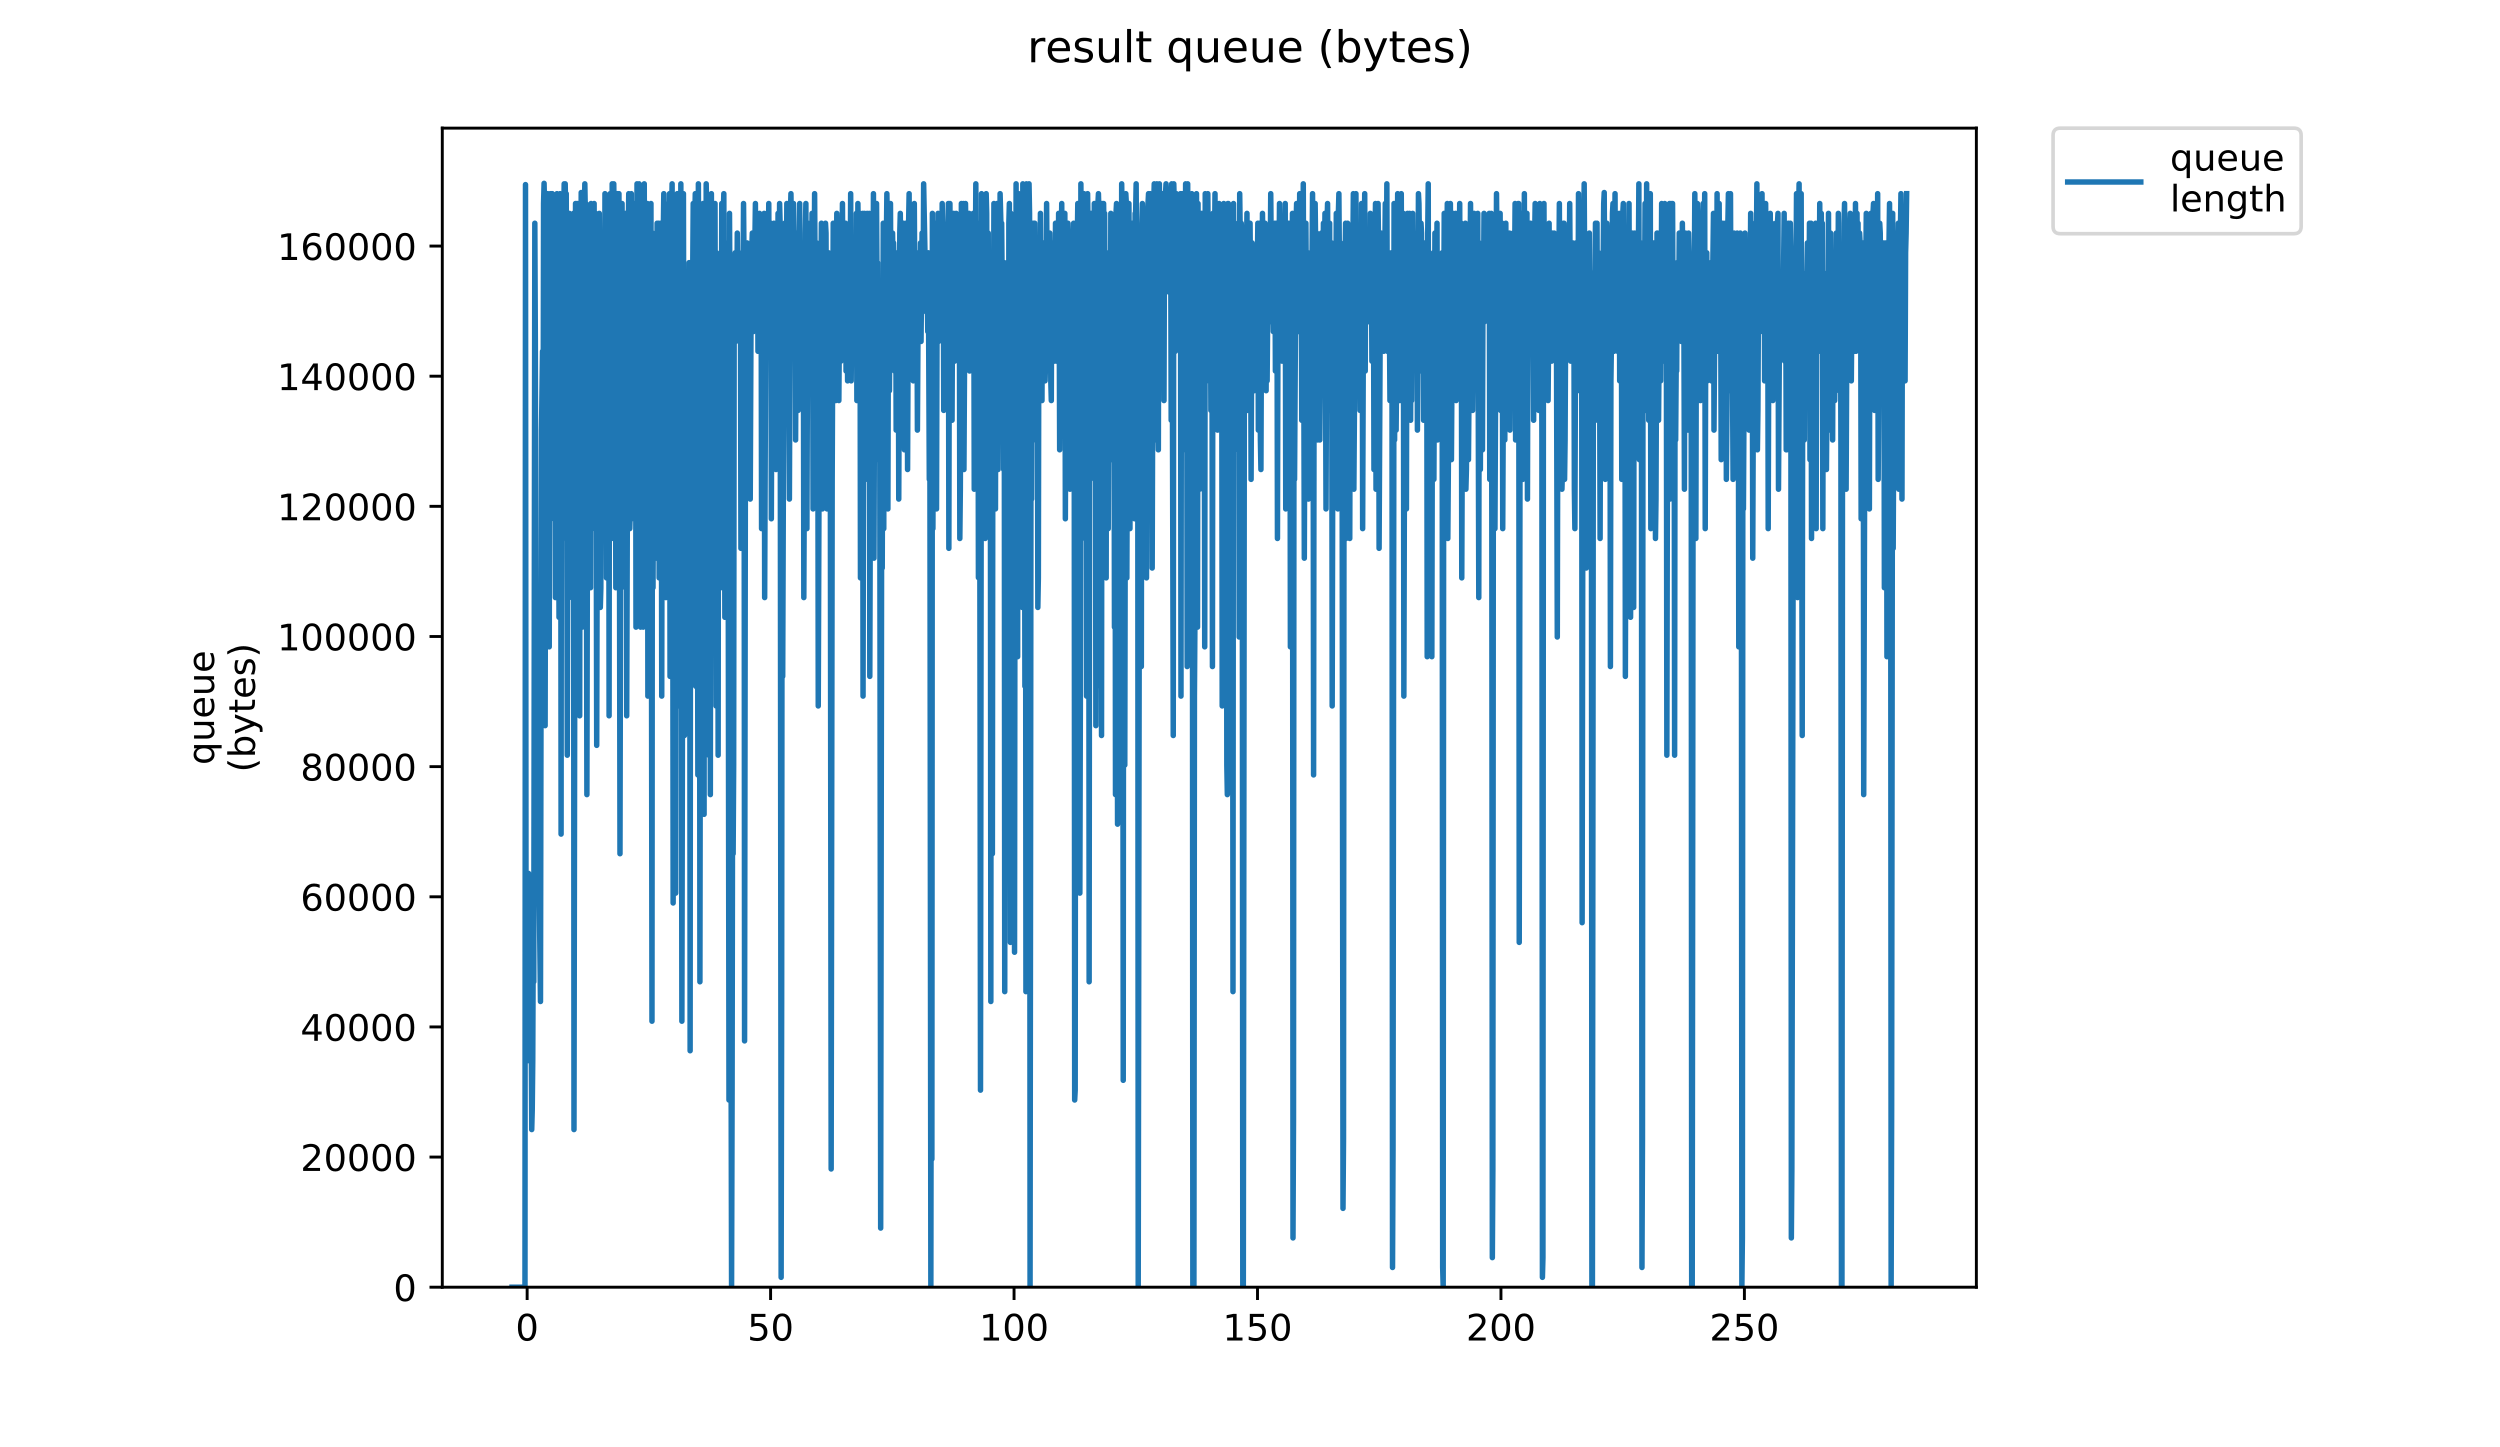 <?xml version="1.0" encoding="utf-8" standalone="no"?>
<!DOCTYPE svg PUBLIC "-//W3C//DTD SVG 1.1//EN"
  "http://www.w3.org/Graphics/SVG/1.1/DTD/svg11.dtd">
<!-- Created with matplotlib (https://matplotlib.org/) -->
<svg height="396pt" version="1.1" viewBox="0 0 684 396" width="684pt" xmlns="http://www.w3.org/2000/svg" xmlns:xlink="http://www.w3.org/1999/xlink">
 <defs>
  <style type="text/css">
*{stroke-linecap:butt;stroke-linejoin:round;}
  </style>
 </defs>
 <g id="figure_1">
  <g id="patch_1">
   <path d="M 0 396 
L 684 396 
L 684 0 
L 0 0 
z
" style="fill:#ffffff;"/>
  </g>
  <g id="axes_1">
   <g id="patch_2">
    <path d="M 121.012 352.174 
L 540.734 352.174 
L 540.734 35.062 
L 121.012 35.062 
z
" style="fill:#ffffff;"/>
   </g>
   <g id="matplotlib.axis_1">
    <g id="xtick_1">
     <g id="line2d_1">
      <defs>
       <path d="M 0 0 
L 0 3.5 
" id="ma10205927e" style="stroke:#000000;stroke-width:0.8;"/>
      </defs>
      <g>
       <use style="stroke:#000000;stroke-width:0.8;" x="144.227" xlink:href="#ma10205927e" y="352.174"/>
      </g>
     </g>
     <g id="text_1">
      <!-- 0 -->
      <defs>
       <path d="M 31.781 66.406 
Q 24.172 66.406 20.328 58.906 
Q 16.5 51.422 16.5 36.375 
Q 16.5 21.391 20.328 13.891 
Q 24.172 6.391 31.781 6.391 
Q 39.453 6.391 43.281 13.891 
Q 47.125 21.391 47.125 36.375 
Q 47.125 51.422 43.281 58.906 
Q 39.453 66.406 31.781 66.406 
z
M 31.781 74.219 
Q 44.047 74.219 50.516 64.516 
Q 56.984 54.828 56.984 36.375 
Q 56.984 17.969 50.516 8.266 
Q 44.047 -1.422 31.781 -1.422 
Q 19.531 -1.422 13.062 8.266 
Q 6.594 17.969 6.594 36.375 
Q 6.594 54.828 13.062 64.516 
Q 19.531 74.219 31.781 74.219 
z
" id="DejaVuSans-48"/>
      </defs>
      <g transform="translate(141.046 366.773)scale(0.1 -0.1)">
       <use xlink:href="#DejaVuSans-48"/>
      </g>
     </g>
    </g>
    <g id="xtick_2">
     <g id="line2d_2">
      <g>
       <use style="stroke:#000000;stroke-width:0.8;" x="210.836" xlink:href="#ma10205927e" y="352.174"/>
      </g>
     </g>
     <g id="text_2">
      <!-- 50 -->
      <defs>
       <path d="M 10.797 72.906 
L 49.516 72.906 
L 49.516 64.594 
L 19.828 64.594 
L 19.828 46.734 
Q 21.969 47.469 24.109 47.828 
Q 26.266 48.188 28.422 48.188 
Q 40.625 48.188 47.75 41.5 
Q 54.891 34.812 54.891 23.391 
Q 54.891 11.625 47.562 5.094 
Q 40.234 -1.422 26.906 -1.422 
Q 22.312 -1.422 17.547 -0.641 
Q 12.797 0.141 7.719 1.703 
L 7.719 11.625 
Q 12.109 9.234 16.797 8.062 
Q 21.484 6.891 26.703 6.891 
Q 35.156 6.891 40.078 11.328 
Q 45.016 15.766 45.016 23.391 
Q 45.016 31 40.078 35.438 
Q 35.156 39.891 26.703 39.891 
Q 22.75 39.891 18.812 39.016 
Q 14.891 38.141 10.797 36.281 
z
" id="DejaVuSans-53"/>
      </defs>
      <g transform="translate(204.473 366.773)scale(0.1 -0.1)">
       <use xlink:href="#DejaVuSans-53"/>
       <use x="63.623" xlink:href="#DejaVuSans-48"/>
      </g>
     </g>
    </g>
    <g id="xtick_3">
     <g id="line2d_3">
      <g>
       <use style="stroke:#000000;stroke-width:0.8;" x="277.444" xlink:href="#ma10205927e" y="352.174"/>
      </g>
     </g>
     <g id="text_3">
      <!-- 100 -->
      <defs>
       <path d="M 12.406 8.297 
L 28.516 8.297 
L 28.516 63.922 
L 10.984 60.406 
L 10.984 69.391 
L 28.422 72.906 
L 38.281 72.906 
L 38.281 8.297 
L 54.391 8.297 
L 54.391 0 
L 12.406 0 
z
" id="DejaVuSans-49"/>
      </defs>
      <g transform="translate(267.9 366.773)scale(0.1 -0.1)">
       <use xlink:href="#DejaVuSans-49"/>
       <use x="63.623" xlink:href="#DejaVuSans-48"/>
       <use x="127.246" xlink:href="#DejaVuSans-48"/>
      </g>
     </g>
    </g>
    <g id="xtick_4">
     <g id="line2d_4">
      <g>
       <use style="stroke:#000000;stroke-width:0.8;" x="344.053" xlink:href="#ma10205927e" y="352.174"/>
      </g>
     </g>
     <g id="text_4">
      <!-- 150 -->
      <g transform="translate(334.509 366.773)scale(0.1 -0.1)">
       <use xlink:href="#DejaVuSans-49"/>
       <use x="63.623" xlink:href="#DejaVuSans-53"/>
       <use x="127.246" xlink:href="#DejaVuSans-48"/>
      </g>
     </g>
    </g>
    <g id="xtick_5">
     <g id="line2d_5">
      <g>
       <use style="stroke:#000000;stroke-width:0.8;" x="410.661" xlink:href="#ma10205927e" y="352.174"/>
      </g>
     </g>
     <g id="text_5">
      <!-- 200 -->
      <defs>
       <path d="M 19.188 8.297 
L 53.609 8.297 
L 53.609 0 
L 7.328 0 
L 7.328 8.297 
Q 12.938 14.109 22.625 23.891 
Q 32.328 33.688 34.812 36.531 
Q 39.547 41.844 41.422 45.531 
Q 43.312 49.219 43.312 52.781 
Q 43.312 58.594 39.234 62.25 
Q 35.156 65.922 28.609 65.922 
Q 23.969 65.922 18.812 64.312 
Q 13.672 62.703 7.812 59.422 
L 7.812 69.391 
Q 13.766 71.781 18.938 73 
Q 24.125 74.219 28.422 74.219 
Q 39.75 74.219 46.484 68.547 
Q 53.219 62.891 53.219 53.422 
Q 53.219 48.922 51.531 44.891 
Q 49.859 40.875 45.406 35.406 
Q 44.188 33.984 37.641 27.219 
Q 31.109 20.453 19.188 8.297 
z
" id="DejaVuSans-50"/>
      </defs>
      <g transform="translate(401.117 366.773)scale(0.1 -0.1)">
       <use xlink:href="#DejaVuSans-50"/>
       <use x="63.623" xlink:href="#DejaVuSans-48"/>
       <use x="127.246" xlink:href="#DejaVuSans-48"/>
      </g>
     </g>
    </g>
    <g id="xtick_6">
     <g id="line2d_6">
      <g>
       <use style="stroke:#000000;stroke-width:0.8;" x="477.269" xlink:href="#ma10205927e" y="352.174"/>
      </g>
     </g>
     <g id="text_6">
      <!-- 250 -->
      <g transform="translate(467.726 366.773)scale(0.1 -0.1)">
       <use xlink:href="#DejaVuSans-50"/>
       <use x="63.623" xlink:href="#DejaVuSans-53"/>
       <use x="127.246" xlink:href="#DejaVuSans-48"/>
      </g>
     </g>
    </g>
   </g>
   <g id="matplotlib.axis_2">
    <g id="ytick_1">
     <g id="line2d_7">
      <defs>
       <path d="M 0 0 
L -3.5 0 
" id="m8daa451a12" style="stroke:#000000;stroke-width:0.8;"/>
      </defs>
      <g>
       <use style="stroke:#000000;stroke-width:0.8;" x="121.012" xlink:href="#m8daa451a12" y="352.174"/>
      </g>
     </g>
     <g id="text_7">
      <!-- 0 -->
      <g transform="translate(107.65 355.973)scale(0.1 -0.1)">
       <use xlink:href="#DejaVuSans-48"/>
      </g>
     </g>
    </g>
    <g id="ytick_2">
     <g id="line2d_8">
      <g>
       <use style="stroke:#000000;stroke-width:0.8;" x="121.012" xlink:href="#m8daa451a12" y="316.568"/>
      </g>
     </g>
     <g id="text_8">
      <!-- 20000 -->
      <g transform="translate(82.2 320.368)scale(0.1 -0.1)">
       <use xlink:href="#DejaVuSans-50"/>
       <use x="63.623" xlink:href="#DejaVuSans-48"/>
       <use x="127.246" xlink:href="#DejaVuSans-48"/>
       <use x="190.869" xlink:href="#DejaVuSans-48"/>
       <use x="254.492" xlink:href="#DejaVuSans-48"/>
      </g>
     </g>
    </g>
    <g id="ytick_3">
     <g id="line2d_9">
      <g>
       <use style="stroke:#000000;stroke-width:0.8;" x="121.012" xlink:href="#m8daa451a12" y="280.963"/>
      </g>
     </g>
     <g id="text_9">
      <!-- 40000 -->
      <defs>
       <path d="M 37.797 64.312 
L 12.891 25.391 
L 37.797 25.391 
z
M 35.203 72.906 
L 47.609 72.906 
L 47.609 25.391 
L 58.016 25.391 
L 58.016 17.188 
L 47.609 17.188 
L 47.609 0 
L 37.797 0 
L 37.797 17.188 
L 4.891 17.188 
L 4.891 26.703 
z
" id="DejaVuSans-52"/>
      </defs>
      <g transform="translate(82.2 284.762)scale(0.1 -0.1)">
       <use xlink:href="#DejaVuSans-52"/>
       <use x="63.623" xlink:href="#DejaVuSans-48"/>
       <use x="127.246" xlink:href="#DejaVuSans-48"/>
       <use x="190.869" xlink:href="#DejaVuSans-48"/>
       <use x="254.492" xlink:href="#DejaVuSans-48"/>
      </g>
     </g>
    </g>
    <g id="ytick_4">
     <g id="line2d_10">
      <g>
       <use style="stroke:#000000;stroke-width:0.8;" x="121.012" xlink:href="#m8daa451a12" y="245.357"/>
      </g>
     </g>
     <g id="text_10">
      <!-- 60000 -->
      <defs>
       <path d="M 33.016 40.375 
Q 26.375 40.375 22.484 35.828 
Q 18.609 31.297 18.609 23.391 
Q 18.609 15.531 22.484 10.953 
Q 26.375 6.391 33.016 6.391 
Q 39.656 6.391 43.531 10.953 
Q 47.406 15.531 47.406 23.391 
Q 47.406 31.297 43.531 35.828 
Q 39.656 40.375 33.016 40.375 
z
M 52.594 71.297 
L 52.594 62.312 
Q 48.875 64.062 45.094 64.984 
Q 41.312 65.922 37.594 65.922 
Q 27.828 65.922 22.672 59.328 
Q 17.531 52.734 16.797 39.406 
Q 19.672 43.656 24.016 45.922 
Q 28.375 48.188 33.594 48.188 
Q 44.578 48.188 50.953 41.516 
Q 57.328 34.859 57.328 23.391 
Q 57.328 12.156 50.688 5.359 
Q 44.047 -1.422 33.016 -1.422 
Q 20.359 -1.422 13.672 8.266 
Q 6.984 17.969 6.984 36.375 
Q 6.984 53.656 15.188 63.938 
Q 23.391 74.219 37.203 74.219 
Q 40.922 74.219 44.703 73.484 
Q 48.484 72.75 52.594 71.297 
z
" id="DejaVuSans-54"/>
      </defs>
      <g transform="translate(82.2 249.156)scale(0.1 -0.1)">
       <use xlink:href="#DejaVuSans-54"/>
       <use x="63.623" xlink:href="#DejaVuSans-48"/>
       <use x="127.246" xlink:href="#DejaVuSans-48"/>
       <use x="190.869" xlink:href="#DejaVuSans-48"/>
       <use x="254.492" xlink:href="#DejaVuSans-48"/>
      </g>
     </g>
    </g>
    <g id="ytick_5">
     <g id="line2d_11">
      <g>
       <use style="stroke:#000000;stroke-width:0.8;" x="121.012" xlink:href="#m8daa451a12" y="209.751"/>
      </g>
     </g>
     <g id="text_11">
      <!-- 80000 -->
      <defs>
       <path d="M 31.781 34.625 
Q 24.75 34.625 20.719 30.859 
Q 16.703 27.094 16.703 20.516 
Q 16.703 13.922 20.719 10.156 
Q 24.75 6.391 31.781 6.391 
Q 38.812 6.391 42.859 10.172 
Q 46.922 13.969 46.922 20.516 
Q 46.922 27.094 42.891 30.859 
Q 38.875 34.625 31.781 34.625 
z
M 21.922 38.812 
Q 15.578 40.375 12.031 44.719 
Q 8.5 49.078 8.5 55.328 
Q 8.5 64.062 14.719 69.141 
Q 20.953 74.219 31.781 74.219 
Q 42.672 74.219 48.875 69.141 
Q 55.078 64.062 55.078 55.328 
Q 55.078 49.078 51.531 44.719 
Q 48 40.375 41.703 38.812 
Q 48.828 37.156 52.797 32.312 
Q 56.781 27.484 56.781 20.516 
Q 56.781 9.906 50.312 4.234 
Q 43.844 -1.422 31.781 -1.422 
Q 19.734 -1.422 13.25 4.234 
Q 6.781 9.906 6.781 20.516 
Q 6.781 27.484 10.781 32.312 
Q 14.797 37.156 21.922 38.812 
z
M 18.312 54.391 
Q 18.312 48.734 21.844 45.562 
Q 25.391 42.391 31.781 42.391 
Q 38.141 42.391 41.719 45.562 
Q 45.312 48.734 45.312 54.391 
Q 45.312 60.062 41.719 63.234 
Q 38.141 66.406 31.781 66.406 
Q 25.391 66.406 21.844 63.234 
Q 18.312 60.062 18.312 54.391 
z
" id="DejaVuSans-56"/>
      </defs>
      <g transform="translate(82.2 213.551)scale(0.1 -0.1)">
       <use xlink:href="#DejaVuSans-56"/>
       <use x="63.623" xlink:href="#DejaVuSans-48"/>
       <use x="127.246" xlink:href="#DejaVuSans-48"/>
       <use x="190.869" xlink:href="#DejaVuSans-48"/>
       <use x="254.492" xlink:href="#DejaVuSans-48"/>
      </g>
     </g>
    </g>
    <g id="ytick_6">
     <g id="line2d_12">
      <g>
       <use style="stroke:#000000;stroke-width:0.8;" x="121.012" xlink:href="#m8daa451a12" y="174.146"/>
      </g>
     </g>
     <g id="text_12">
      <!-- 100000 -->
      <g transform="translate(75.837 177.945)scale(0.1 -0.1)">
       <use xlink:href="#DejaVuSans-49"/>
       <use x="63.623" xlink:href="#DejaVuSans-48"/>
       <use x="127.246" xlink:href="#DejaVuSans-48"/>
       <use x="190.869" xlink:href="#DejaVuSans-48"/>
       <use x="254.492" xlink:href="#DejaVuSans-48"/>
       <use x="318.115" xlink:href="#DejaVuSans-48"/>
      </g>
     </g>
    </g>
    <g id="ytick_7">
     <g id="line2d_13">
      <g>
       <use style="stroke:#000000;stroke-width:0.8;" x="121.012" xlink:href="#m8daa451a12" y="138.54"/>
      </g>
     </g>
     <g id="text_13">
      <!-- 120000 -->
      <g transform="translate(75.837 142.339)scale(0.1 -0.1)">
       <use xlink:href="#DejaVuSans-49"/>
       <use x="63.623" xlink:href="#DejaVuSans-50"/>
       <use x="127.246" xlink:href="#DejaVuSans-48"/>
       <use x="190.869" xlink:href="#DejaVuSans-48"/>
       <use x="254.492" xlink:href="#DejaVuSans-48"/>
       <use x="318.115" xlink:href="#DejaVuSans-48"/>
      </g>
     </g>
    </g>
    <g id="ytick_8">
     <g id="line2d_14">
      <g>
       <use style="stroke:#000000;stroke-width:0.8;" x="121.012" xlink:href="#m8daa451a12" y="102.934"/>
      </g>
     </g>
     <g id="text_14">
      <!-- 140000 -->
      <g transform="translate(75.837 106.733)scale(0.1 -0.1)">
       <use xlink:href="#DejaVuSans-49"/>
       <use x="63.623" xlink:href="#DejaVuSans-52"/>
       <use x="127.246" xlink:href="#DejaVuSans-48"/>
       <use x="190.869" xlink:href="#DejaVuSans-48"/>
       <use x="254.492" xlink:href="#DejaVuSans-48"/>
       <use x="318.115" xlink:href="#DejaVuSans-48"/>
      </g>
     </g>
    </g>
    <g id="ytick_9">
     <g id="line2d_15">
      <g>
       <use style="stroke:#000000;stroke-width:0.8;" x="121.012" xlink:href="#m8daa451a12" y="67.329"/>
      </g>
     </g>
     <g id="text_15">
      <!-- 160000 -->
      <g transform="translate(75.837 71.128)scale(0.1 -0.1)">
       <use xlink:href="#DejaVuSans-49"/>
       <use x="63.623" xlink:href="#DejaVuSans-54"/>
       <use x="127.246" xlink:href="#DejaVuSans-48"/>
       <use x="190.869" xlink:href="#DejaVuSans-48"/>
       <use x="254.492" xlink:href="#DejaVuSans-48"/>
       <use x="318.115" xlink:href="#DejaVuSans-48"/>
      </g>
     </g>
    </g>
    <g id="text_16">
     <!-- queue -->
     <defs>
      <path d="M 14.797 27.297 
Q 14.797 17.391 18.875 11.75 
Q 22.953 6.109 30.078 6.109 
Q 37.203 6.109 41.297 11.75 
Q 45.406 17.391 45.406 27.297 
Q 45.406 37.203 41.297 42.844 
Q 37.203 48.484 30.078 48.484 
Q 22.953 48.484 18.875 42.844 
Q 14.797 37.203 14.797 27.297 
z
M 45.406 8.203 
Q 42.578 3.328 38.25 0.953 
Q 33.938 -1.422 27.875 -1.422 
Q 17.969 -1.422 11.734 6.484 
Q 5.516 14.406 5.516 27.297 
Q 5.516 40.188 11.734 48.094 
Q 17.969 56 27.875 56 
Q 33.938 56 38.25 53.625 
Q 42.578 51.266 45.406 46.391 
L 45.406 54.688 
L 54.391 54.688 
L 54.391 -20.797 
L 45.406 -20.797 
z
" id="DejaVuSans-113"/>
      <path d="M 8.5 21.578 
L 8.5 54.688 
L 17.484 54.688 
L 17.484 21.922 
Q 17.484 14.156 20.5 10.266 
Q 23.531 6.391 29.594 6.391 
Q 36.859 6.391 41.078 11.031 
Q 45.312 15.672 45.312 23.688 
L 45.312 54.688 
L 54.297 54.688 
L 54.297 0 
L 45.312 0 
L 45.312 8.406 
Q 42.047 3.422 37.719 1 
Q 33.406 -1.422 27.688 -1.422 
Q 18.266 -1.422 13.375 4.438 
Q 8.5 10.297 8.5 21.578 
z
M 31.109 56 
z
" id="DejaVuSans-117"/>
      <path d="M 56.203 29.594 
L 56.203 25.203 
L 14.891 25.203 
Q 15.484 15.922 20.484 11.062 
Q 25.484 6.203 34.422 6.203 
Q 39.594 6.203 44.453 7.469 
Q 49.312 8.734 54.109 11.281 
L 54.109 2.781 
Q 49.266 0.734 44.188 -0.344 
Q 39.109 -1.422 33.891 -1.422 
Q 20.797 -1.422 13.156 6.188 
Q 5.516 13.812 5.516 26.812 
Q 5.516 40.234 12.766 48.109 
Q 20.016 56 32.328 56 
Q 43.359 56 49.781 48.891 
Q 56.203 41.797 56.203 29.594 
z
M 47.219 32.234 
Q 47.125 39.594 43.094 43.984 
Q 39.062 48.391 32.422 48.391 
Q 24.906 48.391 20.391 44.141 
Q 15.875 39.891 15.188 32.172 
z
" id="DejaVuSans-101"/>
     </defs>
     <g transform="translate(58.56 209.283)rotate(-90)scale(0.1 -0.1)">
      <use xlink:href="#DejaVuSans-113"/>
      <use x="63.477" xlink:href="#DejaVuSans-117"/>
      <use x="126.855" xlink:href="#DejaVuSans-101"/>
      <use x="188.379" xlink:href="#DejaVuSans-117"/>
      <use x="251.758" xlink:href="#DejaVuSans-101"/>
     </g>
     <!-- (bytes) -->
     <defs>
      <path d="M 31 75.875 
Q 24.469 64.656 21.281 53.656 
Q 18.109 42.672 18.109 31.391 
Q 18.109 20.125 21.312 9.062 
Q 24.516 -2 31 -13.188 
L 23.188 -13.188 
Q 15.875 -1.703 12.234 9.375 
Q 8.594 20.453 8.594 31.391 
Q 8.594 42.281 12.203 53.312 
Q 15.828 64.359 23.188 75.875 
z
" id="DejaVuSans-40"/>
      <path d="M 48.688 27.297 
Q 48.688 37.203 44.609 42.844 
Q 40.531 48.484 33.406 48.484 
Q 26.266 48.484 22.188 42.844 
Q 18.109 37.203 18.109 27.297 
Q 18.109 17.391 22.188 11.75 
Q 26.266 6.109 33.406 6.109 
Q 40.531 6.109 44.609 11.75 
Q 48.688 17.391 48.688 27.297 
z
M 18.109 46.391 
Q 20.953 51.266 25.266 53.625 
Q 29.594 56 35.594 56 
Q 45.562 56 51.781 48.094 
Q 58.016 40.188 58.016 27.297 
Q 58.016 14.406 51.781 6.484 
Q 45.562 -1.422 35.594 -1.422 
Q 29.594 -1.422 25.266 0.953 
Q 20.953 3.328 18.109 8.203 
L 18.109 0 
L 9.078 0 
L 9.078 75.984 
L 18.109 75.984 
z
" id="DejaVuSans-98"/>
      <path d="M 32.172 -5.078 
Q 28.375 -14.844 24.75 -17.812 
Q 21.141 -20.797 15.094 -20.797 
L 7.906 -20.797 
L 7.906 -13.281 
L 13.188 -13.281 
Q 16.891 -13.281 18.938 -11.516 
Q 21 -9.766 23.484 -3.219 
L 25.094 0.875 
L 2.984 54.688 
L 12.5 54.688 
L 29.594 11.922 
L 46.688 54.688 
L 56.203 54.688 
z
" id="DejaVuSans-121"/>
      <path d="M 18.312 70.219 
L 18.312 54.688 
L 36.812 54.688 
L 36.812 47.703 
L 18.312 47.703 
L 18.312 18.016 
Q 18.312 11.328 20.141 9.422 
Q 21.969 7.516 27.594 7.516 
L 36.812 7.516 
L 36.812 0 
L 27.594 0 
Q 17.188 0 13.234 3.875 
Q 9.281 7.766 9.281 18.016 
L 9.281 47.703 
L 2.688 47.703 
L 2.688 54.688 
L 9.281 54.688 
L 9.281 70.219 
z
" id="DejaVuSans-116"/>
      <path d="M 44.281 53.078 
L 44.281 44.578 
Q 40.484 46.531 36.375 47.5 
Q 32.281 48.484 27.875 48.484 
Q 21.188 48.484 17.844 46.438 
Q 14.5 44.391 14.5 40.281 
Q 14.5 37.156 16.891 35.375 
Q 19.281 33.594 26.516 31.984 
L 29.594 31.297 
Q 39.156 29.25 43.188 25.516 
Q 47.219 21.781 47.219 15.094 
Q 47.219 7.469 41.188 3.016 
Q 35.156 -1.422 24.609 -1.422 
Q 20.219 -1.422 15.453 -0.562 
Q 10.688 0.297 5.422 2 
L 5.422 11.281 
Q 10.406 8.688 15.234 7.391 
Q 20.062 6.109 24.812 6.109 
Q 31.156 6.109 34.562 8.281 
Q 37.984 10.453 37.984 14.406 
Q 37.984 18.062 35.516 20.016 
Q 33.062 21.969 24.703 23.781 
L 21.578 24.516 
Q 13.234 26.266 9.516 29.906 
Q 5.812 33.547 5.812 39.891 
Q 5.812 47.609 11.281 51.797 
Q 16.75 56 26.812 56 
Q 31.781 56 36.172 55.266 
Q 40.578 54.547 44.281 53.078 
z
" id="DejaVuSans-115"/>
      <path d="M 8.016 75.875 
L 15.828 75.875 
Q 23.141 64.359 26.781 53.312 
Q 30.422 42.281 30.422 31.391 
Q 30.422 20.453 26.781 9.375 
Q 23.141 -1.703 15.828 -13.188 
L 8.016 -13.188 
Q 14.5 -2 17.703 9.062 
Q 20.906 20.125 20.906 31.391 
Q 20.906 42.672 17.703 53.656 
Q 14.5 64.656 8.016 75.875 
z
" id="DejaVuSans-41"/>
     </defs>
     <g transform="translate(69.757 211.295)rotate(-90)scale(0.1 -0.1)">
      <use xlink:href="#DejaVuSans-40"/>
      <use x="39.014" xlink:href="#DejaVuSans-98"/>
      <use x="102.49" xlink:href="#DejaVuSans-121"/>
      <use x="161.67" xlink:href="#DejaVuSans-116"/>
      <use x="200.879" xlink:href="#DejaVuSans-101"/>
      <use x="262.402" xlink:href="#DejaVuSans-115"/>
      <use x="314.502" xlink:href="#DejaVuSans-41"/>
     </g>
    </g>
   </g>
   <g id="line2d_16">
    <path clip-path="url(#p4479f36c0f)" d="M 140.09 352.174 
L 143.635 352.174 
L 143.775 50.508 
L 143.916 249.751 
L 144.056 265.923 
L 144.197 257.837 
L 144.477 290.192 
L 144.617 238.969 
L 144.911 290.192 
L 145.051 290.192 
L 145.191 252.446 
L 145.479 309.049 
L 145.62 303.658 
L 145.76 290.192 
L 145.9 255.142 
L 146.042 268.618 
L 146.326 61.076 
L 146.467 93.42 
L 146.607 176.976 
L 146.749 179.672 
L 146.889 198.539 
L 147.029 201.234 
L 147.875 274.009 
L 148.155 117.679 
L 148.437 96.116 
L 148.577 141.937 
L 148.718 55.685 
L 148.861 50.163 
L 149.002 57.095 
L 149.144 198.539 
L 149.426 58.381 
L 149.566 66.467 
L 149.848 52.99 
L 150.129 160.804 
L 150.269 176.976 
L 150.553 52.99 
L 150.694 55.685 
L 150.835 52.99 
L 150.975 104.202 
L 151.117 52.99 
L 151.259 69.162 
L 151.4 66.467 
L 151.54 141.937 
L 151.824 55.685 
L 151.964 163.5 
L 152.104 55.685 
L 152.244 96.116 
L 152.385 52.99 
L 152.525 128.46 
L 152.667 69.162 
L 152.948 168.89 
L 153.09 63.772 
L 153.231 52.99 
L 153.373 55.685 
L 153.513 228.209 
L 153.654 55.685 
L 153.795 77.248 
L 153.939 147.327 
L 154.08 52.99 
L 154.22 61.076 
L 154.36 50.295 
L 154.5 66.467 
L 154.642 50.295 
L 154.783 61.076 
L 154.924 52.99 
L 155.207 206.625 
L 155.489 63.772 
L 155.629 58.381 
L 155.769 58.381 
L 155.91 139.241 
L 156.052 123.069 
L 156.194 79.944 
L 156.336 96.116 
L 156.477 163.5 
L 156.617 66.467 
L 156.759 98.811 
L 156.9 58.381 
L 157.041 309.049 
L 157.465 55.685 
L 157.606 55.685 
L 157.891 144.632 
L 158.033 55.685 
L 158.174 61.076 
L 158.315 114.983 
L 158.455 98.811 
L 158.597 195.844 
L 158.737 106.897 
L 158.877 90.725 
L 159.018 52.679 
L 159.159 52.99 
L 159.3 171.586 
L 159.726 55.685 
L 159.867 61.076 
L 160.007 50.295 
L 160.149 58.381 
L 160.289 55.685 
L 160.572 217.407 
L 160.858 77.248 
L 160.999 58.381 
L 161.283 150.023 
L 161.424 88.03 
L 161.564 160.804 
L 161.704 55.685 
L 161.844 61.076 
L 162.128 133.851 
L 162.27 117.679 
L 162.412 141.937 
L 162.554 55.685 
L 162.694 144.632 
L 162.977 58.381 
L 163.257 203.93 
L 163.541 85.334 
L 163.966 58.381 
L 164.107 77.248 
L 164.247 166.195 
L 164.388 160.804 
L 164.529 79.944 
L 164.67 71.858 
L 164.81 128.46 
L 164.951 139.241 
L 165.092 125.765 
L 165.234 136.546 
L 165.376 136.546 
L 165.516 52.99 
L 165.657 74.553 
L 165.943 158.109 
L 166.083 63.772 
L 166.365 63.772 
L 166.507 55.685 
L 166.647 195.844 
L 166.79 55.685 
L 166.93 52.99 
L 167.071 109.593 
L 167.213 58.381 
L 167.355 147.327 
L 167.496 50.295 
L 167.785 125.765 
L 167.925 50.295 
L 168.067 63.772 
L 168.207 66.467 
L 168.348 98.811 
L 168.489 160.804 
L 168.63 66.467 
L 168.773 52.99 
L 168.914 52.99 
L 169.061 160.804 
L 169.344 52.99 
L 169.627 233.579 
L 169.909 101.506 
L 170.051 160.804 
L 170.192 55.685 
L 170.335 82.639 
L 170.476 61.076 
L 170.616 58.381 
L 170.756 85.334 
L 170.897 144.632 
L 171.178 58.381 
L 171.318 63.772 
L 171.461 195.844 
L 171.885 63.772 
L 172.025 52.99 
L 172.166 66.467 
L 172.307 144.632 
L 172.448 139.241 
L 172.73 52.99 
L 172.874 141.937 
L 173.156 63.772 
L 173.297 55.685 
L 173.438 125.765 
L 173.58 114.983 
L 173.723 55.685 
L 173.864 69.162 
L 174.004 171.586 
L 174.145 128.46 
L 174.288 50.295 
L 174.428 69.162 
L 174.57 66.467 
L 174.851 50.295 
L 175.276 171.586 
L 175.417 136.546 
L 175.558 55.685 
L 175.7 66.467 
L 175.844 52.99 
L 175.987 171.586 
L 176.127 52.99 
L 176.267 50.295 
L 176.549 155.414 
L 176.69 71.858 
L 176.831 55.685 
L 176.974 61.076 
L 177.116 55.685 
L 177.257 190.453 
L 177.398 58.381 
L 177.538 114.983 
L 177.679 82.639 
L 177.819 190.453 
L 177.959 58.381 
L 178.1 55.685 
L 178.381 279.4 
L 178.522 63.772 
L 178.662 160.804 
L 178.943 93.42 
L 179.083 131.155 
L 179.225 77.248 
L 179.366 144.632 
L 179.506 152.718 
L 179.787 61.076 
L 179.928 82.639 
L 180.068 144.632 
L 180.208 61.076 
L 180.348 158.109 
L 180.488 69.162 
L 180.767 61.076 
L 180.908 93.42 
L 181.049 190.453 
L 181.189 96.116 
L 181.333 158.109 
L 181.473 63.772 
L 181.615 52.99 
L 181.757 63.772 
L 181.9 55.685 
L 182.188 163.5 
L 182.33 63.772 
L 182.472 96.116 
L 182.613 93.42 
L 182.754 66.467 
L 182.898 82.639 
L 183.038 141.937 
L 183.181 52.99 
L 183.323 185.062 
L 183.465 55.685 
L 183.606 58.381 
L 183.748 58.381 
L 183.889 50.295 
L 184.03 109.593 
L 184.17 247.055 
L 184.31 77.248 
L 184.45 69.162 
L 184.87 244.36 
L 185.01 63.772 
L 185.151 61.076 
L 185.291 52.99 
L 185.573 193.148 
L 185.716 120.374 
L 185.857 158.109 
L 186.139 123.069 
L 186.279 50.295 
L 186.562 279.4 
L 186.985 52.99 
L 187.267 201.234 
L 187.408 168.89 
L 187.549 185.062 
L 187.689 96.116 
L 187.83 90.725 
L 187.972 155.414 
L 188.255 93.42 
L 188.397 93.42 
L 188.538 71.858 
L 188.678 82.639 
L 188.819 287.486 
L 188.961 90.725 
L 189.103 114.983 
L 189.384 93.42 
L 189.664 55.685 
L 189.804 163.5 
L 189.944 61.076 
L 190.085 61.076 
L 190.227 52.99 
L 190.368 187.758 
L 190.508 63.772 
L 190.649 55.685 
L 190.934 212.016 
L 191.074 50.295 
L 191.213 88.03 
L 191.355 93.42 
L 191.496 268.618 
L 191.78 63.772 
L 192.065 185.062 
L 192.206 58.381 
L 192.348 55.685 
L 192.491 71.858 
L 192.638 222.797 
L 192.783 61.076 
L 192.928 55.685 
L 193.073 201.234 
L 193.214 50.295 
L 193.357 58.381 
L 193.498 201.234 
L 193.64 61.076 
L 193.783 55.685 
L 193.925 206.625 
L 194.067 55.685 
L 194.207 90.725 
L 194.351 217.407 
L 194.492 55.685 
L 194.636 52.99 
L 194.779 128.46 
L 194.919 55.685 
L 195.064 77.248 
L 195.345 158.109 
L 195.486 174.281 
L 195.627 55.685 
L 195.914 193.148 
L 196.059 69.162 
L 196.2 166.195 
L 196.34 74.553 
L 196.481 206.625 
L 196.622 77.248 
L 196.762 79.944 
L 196.902 131.155 
L 197.043 112.288 
L 197.189 160.804 
L 197.33 123.069 
L 197.471 55.685 
L 197.611 58.381 
L 197.751 123.069 
L 197.897 58.381 
L 198.037 52.99 
L 198.32 168.89 
L 198.462 66.467 
L 198.603 77.248 
L 198.745 128.46 
L 198.885 69.162 
L 199.026 155.414 
L 199.166 96.116 
L 199.449 300.962 
L 199.59 58.381 
L 199.731 85.334 
L 199.874 284.79 
L 200.015 284.79 
L 200.157 352.174 
L 200.303 298.267 
L 200.444 203.93 
L 200.586 233.579 
L 200.727 209.321 
L 200.87 88.03 
L 201.154 69.162 
L 201.296 93.42 
L 201.438 69.162 
L 201.579 88.03 
L 201.721 63.772 
L 201.862 79.944 
L 202.143 69.162 
L 202.426 79.944 
L 202.572 71.858 
L 202.717 150.023 
L 202.863 98.811 
L 203.149 79.944 
L 203.29 79.944 
L 203.43 55.685 
L 203.57 71.858 
L 203.712 284.79 
L 203.994 88.03 
L 204.135 71.858 
L 204.275 88.03 
L 204.416 66.467 
L 204.699 98.811 
L 204.98 74.553 
L 205.264 136.546 
L 205.546 71.858 
L 205.833 63.772 
L 206.114 90.725 
L 206.254 88.03 
L 206.395 66.467 
L 206.537 66.467 
L 206.679 55.685 
L 206.819 88.03 
L 206.96 85.334 
L 207.1 61.076 
L 207.241 63.772 
L 207.381 96.116 
L 207.522 85.334 
L 207.803 58.381 
L 207.943 93.42 
L 208.224 61.076 
L 208.364 144.632 
L 208.505 131.155 
L 208.786 74.553 
L 208.926 79.944 
L 209.068 58.381 
L 209.21 163.5 
L 209.491 90.725 
L 209.631 90.725 
L 209.913 58.381 
L 210.053 85.334 
L 210.334 55.685 
L 210.475 88.03 
L 210.616 79.944 
L 210.756 61.076 
L 210.897 61.076 
L 211.037 141.937 
L 211.178 98.811 
L 211.318 114.983 
L 211.599 66.467 
L 211.741 61.076 
L 211.882 88.03 
L 212.023 79.944 
L 212.164 63.772 
L 212.305 128.46 
L 212.59 79.944 
L 212.732 88.03 
L 212.875 58.381 
L 213.157 79.944 
L 213.297 55.685 
L 213.438 61.076 
L 213.72 349.479 
L 213.861 274.009 
L 214.002 109.593 
L 214.144 185.062 
L 214.57 63.772 
L 214.713 61.076 
L 214.854 104.202 
L 214.995 109.593 
L 215.276 55.685 
L 215.416 82.639 
L 215.557 66.467 
L 215.697 77.248 
L 215.978 136.546 
L 216.259 58.381 
L 216.399 52.99 
L 216.54 63.772 
L 216.682 93.42 
L 216.964 58.381 
L 217.104 55.685 
L 217.245 82.639 
L 217.39 88.03 
L 217.531 66.467 
L 217.671 120.374 
L 217.952 63.772 
L 218.093 63.772 
L 218.233 69.162 
L 218.374 112.288 
L 218.655 63.772 
L 218.796 55.685 
L 218.937 93.42 
L 219.22 66.467 
L 219.36 104.202 
L 219.5 93.42 
L 219.641 66.467 
L 219.782 71.858 
L 219.923 163.5 
L 220.345 63.772 
L 220.486 55.685 
L 220.767 144.632 
L 221.049 61.076 
L 221.47 88.03 
L 221.751 69.162 
L 222.032 74.553 
L 222.173 58.381 
L 222.313 71.858 
L 222.455 139.241 
L 222.875 52.99 
L 223.159 98.811 
L 223.303 69.162 
L 223.447 66.467 
L 223.587 106.897 
L 223.73 82.639 
L 223.873 193.148 
L 224.304 69.162 
L 224.447 82.639 
L 224.591 79.944 
L 224.732 61.076 
L 224.873 63.772 
L 225.014 139.241 
L 225.155 74.553 
L 225.297 69.162 
L 225.438 69.162 
L 225.578 74.553 
L 225.718 88.03 
L 225.858 61.076 
L 225.998 63.772 
L 226.279 139.241 
L 226.42 88.03 
L 226.701 69.162 
L 226.841 85.334 
L 227.127 79.944 
L 227.407 319.83 
L 227.687 131.155 
L 227.969 61.076 
L 228.109 82.639 
L 228.249 85.334 
L 228.388 63.772 
L 228.528 61.076 
L 228.668 109.593 
L 228.948 58.381 
L 229.23 88.03 
L 229.37 69.162 
L 229.51 109.593 
L 229.791 71.858 
L 229.931 63.772 
L 230.071 98.811 
L 230.494 55.685 
L 230.638 85.334 
L 230.778 61.076 
L 230.918 66.467 
L 231.059 96.116 
L 231.199 66.467 
L 231.34 61.076 
L 231.48 101.506 
L 231.62 71.858 
L 231.761 74.553 
L 231.901 104.202 
L 232.041 71.858 
L 232.181 77.248 
L 232.321 90.725 
L 232.461 74.553 
L 232.602 77.248 
L 232.742 52.99 
L 232.882 104.202 
L 233.165 69.162 
L 233.309 90.725 
L 233.596 69.162 
L 233.738 71.858 
L 233.879 96.116 
L 234.021 85.334 
L 234.161 88.03 
L 234.301 58.381 
L 234.441 109.593 
L 234.721 55.685 
L 234.861 66.467 
L 235.001 96.116 
L 235.281 58.381 
L 235.421 158.109 
L 235.562 139.241 
L 235.702 79.944 
L 235.846 82.639 
L 235.987 58.381 
L 236.128 190.453 
L 236.41 58.381 
L 236.553 58.381 
L 236.698 125.765 
L 236.84 131.155 
L 236.983 88.03 
L 237.124 79.944 
L 237.265 58.381 
L 237.406 71.858 
L 237.547 96.116 
L 237.828 58.381 
L 237.976 185.062 
L 238.266 88.03 
L 238.407 82.639 
L 238.547 93.42 
L 238.688 85.334 
L 238.83 85.334 
L 238.974 52.99 
L 239.115 152.718 
L 239.4 63.772 
L 239.54 63.772 
L 239.68 104.202 
L 239.821 55.685 
L 239.962 79.944 
L 240.102 71.858 
L 240.243 125.765 
L 240.388 114.983 
L 240.528 79.944 
L 240.67 85.334 
L 240.951 336.002 
L 241.237 123.069 
L 241.378 155.414 
L 241.659 61.076 
L 241.799 144.632 
L 241.94 66.467 
L 242.081 63.772 
L 242.222 93.42 
L 242.646 52.99 
L 242.787 61.076 
L 242.928 139.241 
L 243.069 85.334 
L 243.209 79.944 
L 243.351 106.897 
L 243.634 55.685 
L 243.777 88.03 
L 244.199 63.772 
L 244.339 71.858 
L 244.481 66.467 
L 244.623 74.553 
L 244.763 101.506 
L 244.907 98.811 
L 245.049 69.162 
L 245.19 117.679 
L 245.613 69.162 
L 245.755 74.553 
L 245.898 136.546 
L 246.179 63.772 
L 246.319 58.381 
L 246.605 85.334 
L 246.747 69.162 
L 246.888 85.334 
L 247.029 61.076 
L 247.17 61.076 
L 247.311 69.162 
L 247.455 123.069 
L 247.595 106.897 
L 247.883 61.076 
L 248.169 66.467 
L 248.31 128.46 
L 248.593 61.076 
L 248.736 52.99 
L 248.877 98.811 
L 249.16 88.03 
L 249.301 88.03 
L 249.444 79.944 
L 249.587 61.076 
L 249.729 66.467 
L 249.87 104.202 
L 250.154 55.685 
L 250.297 79.944 
L 250.44 69.162 
L 250.581 74.553 
L 250.722 85.334 
L 250.862 74.553 
L 251.002 117.679 
L 251.287 69.162 
L 251.43 74.553 
L 251.57 88.03 
L 251.712 82.639 
L 251.855 66.467 
L 251.996 93.42 
L 252.278 63.772 
L 252.421 85.334 
L 252.563 79.944 
L 252.708 50.295 
L 253.277 79.944 
L 253.417 74.553 
L 253.697 79.944 
L 253.837 90.725 
L 253.977 69.162 
L 254.257 131.155 
L 254.399 104.202 
L 254.681 352.174 
L 254.821 244.36 
L 254.962 317.135 
L 255.102 58.381 
L 255.242 144.632 
L 255.523 71.858 
L 255.663 66.467 
L 255.806 77.248 
L 255.947 61.076 
L 256.23 139.241 
L 256.371 88.03 
L 256.511 85.334 
L 256.651 58.381 
L 256.793 93.42 
L 257.079 66.467 
L 257.363 85.334 
L 257.504 74.553 
L 257.644 79.944 
L 257.784 55.685 
L 257.924 61.076 
L 258.065 61.076 
L 258.205 112.288 
L 258.345 63.772 
L 258.767 77.248 
L 258.908 66.467 
L 259.048 104.202 
L 259.468 55.685 
L 259.608 150.023 
L 259.753 71.858 
L 259.899 55.685 
L 260.045 85.334 
L 260.19 90.725 
L 260.335 63.772 
L 260.48 114.983 
L 260.625 79.944 
L 260.765 82.639 
L 260.906 58.381 
L 261.05 66.467 
L 261.193 98.811 
L 261.475 61.076 
L 261.615 58.381 
L 261.755 71.858 
L 261.895 66.467 
L 262.035 69.162 
L 262.175 82.639 
L 262.463 66.467 
L 262.608 147.327 
L 262.748 133.851 
L 263.03 55.685 
L 263.17 63.772 
L 263.311 88.03 
L 263.594 55.685 
L 263.734 128.46 
L 264.018 77.248 
L 264.158 55.685 
L 264.3 66.467 
L 264.44 88.03 
L 264.58 58.381 
L 264.72 58.381 
L 265.002 71.858 
L 265.143 58.381 
L 265.285 101.506 
L 265.426 82.639 
L 265.566 82.639 
L 265.707 77.248 
L 265.989 90.725 
L 266.13 63.772 
L 266.271 58.381 
L 266.412 63.772 
L 266.553 133.851 
L 266.841 74.553 
L 266.984 50.295 
L 267.124 90.725 
L 267.265 90.725 
L 267.408 63.772 
L 267.551 61.076 
L 267.693 158.034 
L 267.981 63.772 
L 268.264 298.267 
L 268.547 52.99 
L 268.688 133.851 
L 268.83 77.248 
L 269.112 144.632 
L 269.394 61.076 
L 269.535 147.327 
L 269.817 52.99 
L 269.958 58.381 
L 270.098 128.46 
L 270.239 63.772 
L 270.381 63.772 
L 270.529 131.155 
L 270.67 93.42 
L 270.811 128.46 
L 270.951 93.42 
L 271.092 274.009 
L 271.233 77.248 
L 271.374 74.553 
L 271.514 233.579 
L 271.655 98.811 
L 271.796 96.116 
L 271.936 55.685 
L 272.077 109.593 
L 272.218 58.381 
L 272.359 139.241 
L 272.5 61.076 
L 272.782 55.685 
L 273.065 128.46 
L 273.205 61.076 
L 273.346 106.897 
L 273.487 104.202 
L 273.628 52.99 
L 273.909 63.772 
L 274.05 61.076 
L 274.332 93.42 
L 274.472 98.811 
L 274.613 128.46 
L 274.753 71.858 
L 274.894 271.314 
L 275.034 101.506 
L 275.455 217.407 
L 275.595 71.858 
L 275.879 222.797 
L 276.021 61.076 
L 276.162 55.685 
L 276.443 257.837 
L 276.585 58.381 
L 276.725 147.327 
L 276.867 69.162 
L 277.007 85.334 
L 277.155 82.639 
L 277.296 88.03 
L 277.437 106.897 
L 277.578 260.532 
L 277.719 123.069 
L 277.86 174.281 
L 278.001 50.295 
L 278.142 123.069 
L 278.283 77.248 
L 278.424 179.672 
L 278.564 55.685 
L 278.706 52.99 
L 278.847 98.811 
L 278.991 90.725 
L 279.134 66.467 
L 279.277 152.718 
L 279.563 58.381 
L 279.705 166.195 
L 279.846 50.295 
L 279.987 77.248 
L 280.128 128.46 
L 280.269 90.725 
L 280.411 187.758 
L 280.552 71.858 
L 280.694 271.314 
L 280.836 50.295 
L 280.978 106.897 
L 281.12 61.076 
L 281.261 79.944 
L 281.402 158.109 
L 281.544 50.295 
L 281.685 58.381 
L 281.826 352.174 
L 282.11 93.42 
L 282.251 136.546 
L 282.393 69.162 
L 282.534 85.334 
L 282.676 61.076 
L 282.817 71.858 
L 282.96 61.076 
L 283.102 61.076 
L 283.386 120.374 
L 283.669 71.858 
L 283.811 93.42 
L 283.952 166.195 
L 284.094 158.109 
L 284.235 79.944 
L 284.376 85.334 
L 284.517 79.944 
L 284.658 58.381 
L 284.8 106.897 
L 284.941 79.944 
L 285.083 109.593 
L 285.223 77.248 
L 285.364 77.248 
L 285.505 66.467 
L 285.646 66.467 
L 285.787 71.858 
L 285.927 104.202 
L 286.068 98.811 
L 286.351 55.685 
L 286.494 77.248 
L 286.638 71.858 
L 286.925 98.811 
L 287.068 96.116 
L 287.212 63.772 
L 287.356 77.248 
L 287.497 104.202 
L 287.638 109.593 
L 287.779 66.467 
L 287.924 79.944 
L 288.068 69.162 
L 288.358 98.811 
L 288.503 98.811 
L 288.788 61.076 
L 288.929 66.467 
L 289.072 98.811 
L 289.214 61.076 
L 289.356 90.725 
L 289.497 82.639 
L 289.638 58.381 
L 289.781 79.944 
L 289.923 123.069 
L 290.206 77.248 
L 290.492 55.685 
L 290.633 96.116 
L 290.774 93.42 
L 290.915 93.42 
L 291.056 88.03 
L 291.339 58.381 
L 291.48 141.937 
L 291.762 61.076 
L 291.903 90.725 
L 292.188 61.076 
L 292.328 69.162 
L 292.469 69.162 
L 292.61 88.03 
L 292.752 133.851 
L 293.04 66.467 
L 293.182 77.248 
L 293.607 69.162 
L 293.749 61.076 
L 293.89 82.639 
L 294.031 300.962 
L 294.172 298.267 
L 294.314 120.374 
L 294.456 171.586 
L 294.741 66.467 
L 294.882 55.685 
L 295.024 96.116 
L 295.164 69.162 
L 295.306 79.944 
L 295.447 244.36 
L 295.588 190.453 
L 295.729 50.295 
L 295.871 74.553 
L 296.012 131.155 
L 296.295 74.553 
L 296.436 98.811 
L 296.577 52.99 
L 296.719 71.858 
L 296.862 147.327 
L 297.144 74.553 
L 297.284 190.453 
L 297.567 52.99 
L 297.707 63.772 
L 297.848 63.772 
L 297.989 268.618 
L 298.131 104.202 
L 298.273 120.374 
L 298.415 58.381 
L 298.556 114.983 
L 298.698 58.381 
L 298.839 63.772 
L 298.98 88.03 
L 299.121 82.639 
L 299.263 106.897 
L 299.404 55.685 
L 299.545 131.155 
L 299.686 74.553 
L 299.827 198.539 
L 299.968 90.725 
L 300.109 187.758 
L 300.25 71.858 
L 300.391 55.685 
L 300.531 52.99 
L 300.672 58.381 
L 300.814 150.023 
L 301.096 74.553 
L 301.237 112.288 
L 301.378 201.234 
L 301.52 55.685 
L 301.661 77.248 
L 301.943 55.685 
L 302.085 66.467 
L 302.226 58.381 
L 302.507 136.546 
L 302.648 158.109 
L 302.79 69.162 
L 302.932 88.03 
L 303.073 88.03 
L 303.213 144.632 
L 303.355 106.897 
L 303.496 101.506 
L 303.637 77.248 
L 303.78 106.897 
L 303.922 58.381 
L 304.063 125.765 
L 304.346 96.116 
L 304.488 93.42 
L 304.629 71.858 
L 304.772 77.248 
L 304.914 171.586 
L 305.055 69.162 
L 305.196 217.407 
L 305.337 58.381 
L 305.479 55.685 
L 305.762 225.493 
L 305.902 79.944 
L 306.044 139.241 
L 306.185 61.076 
L 306.328 185.062 
L 306.47 74.553 
L 306.611 212.016 
L 306.893 50.295 
L 307.034 61.076 
L 307.175 125.765 
L 307.316 295.572 
L 307.458 63.772 
L 307.599 66.467 
L 307.74 209.321 
L 308.022 52.99 
L 308.163 55.685 
L 308.303 158.109 
L 308.584 77.248 
L 308.725 88.03 
L 308.865 55.685 
L 309.009 77.248 
L 309.153 144.632 
L 309.293 93.42 
L 309.436 114.983 
L 309.577 79.944 
L 309.718 82.639 
L 309.86 61.076 
L 310.001 109.593 
L 310.283 63.772 
L 310.424 141.937 
L 310.566 58.381 
L 310.707 58.381 
L 310.849 50.295 
L 311.13 104.202 
L 311.273 69.162 
L 311.416 352.174 
L 311.845 69.162 
L 311.986 158.109 
L 312.127 79.944 
L 312.268 182.367 
L 312.408 61.076 
L 312.548 55.685 
L 312.69 104.202 
L 312.831 90.725 
L 312.972 152.718 
L 313.112 61.076 
L 313.394 141.937 
L 313.534 58.381 
L 313.676 158.109 
L 313.957 58.381 
L 314.238 52.99 
L 314.379 96.116 
L 314.527 104.202 
L 314.675 52.99 
L 314.816 133.851 
L 315.097 61.076 
L 315.237 155.414 
L 315.518 61.076 
L 315.801 50.295 
L 315.942 120.374 
L 316.083 74.553 
L 316.363 88.03 
L 316.504 50.295 
L 316.644 61.076 
L 316.785 114.983 
L 316.925 123.069 
L 317.066 55.685 
L 317.206 50.295 
L 317.486 104.202 
L 317.625 55.685 
L 317.765 52.99 
L 317.905 90.725 
L 318.185 52.99 
L 318.326 52.99 
L 318.466 109.593 
L 318.606 63.772 
L 318.886 52.99 
L 319.026 50.295 
L 319.167 52.99 
L 319.308 52.99 
L 319.449 71.858 
L 319.589 52.99 
L 319.73 52.99 
L 319.871 79.944 
L 320.012 79.944 
L 320.153 58.381 
L 320.293 58.381 
L 320.435 114.983 
L 320.576 50.295 
L 320.716 85.334 
L 321.001 201.234 
L 321.146 50.295 
L 321.287 55.685 
L 321.429 69.162 
L 321.569 96.116 
L 321.71 52.99 
L 321.851 52.99 
L 321.991 58.381 
L 322.132 88.03 
L 322.272 90.725 
L 322.413 58.381 
L 322.553 58.381 
L 322.694 79.944 
L 322.975 52.99 
L 323.115 190.453 
L 323.256 66.467 
L 323.396 52.99 
L 323.537 58.381 
L 323.678 55.685 
L 323.819 96.116 
L 323.961 52.99 
L 324.102 55.685 
L 324.241 123.069 
L 324.384 50.295 
L 324.526 109.593 
L 324.666 69.162 
L 324.809 182.367 
L 324.951 50.295 
L 325.092 101.506 
L 325.232 77.248 
L 325.374 85.334 
L 325.514 55.685 
L 325.654 61.076 
L 325.794 58.381 
L 325.934 98.811 
L 326.076 52.99 
L 326.216 58.381 
L 326.36 352.174 
L 326.655 352.174 
L 326.796 190.453 
L 326.937 168.89 
L 327.077 63.772 
L 327.217 85.334 
L 327.358 52.99 
L 327.639 171.586 
L 327.78 55.685 
L 327.921 114.983 
L 328.061 109.593 
L 328.202 133.851 
L 328.485 79.944 
L 328.625 74.553 
L 328.765 58.381 
L 328.906 66.467 
L 329.189 133.851 
L 329.47 82.639 
L 329.61 176.976 
L 329.751 52.99 
L 329.891 85.334 
L 330.032 61.076 
L 330.172 104.202 
L 330.454 52.99 
L 330.736 88.03 
L 331.017 96.116 
L 331.159 77.248 
L 331.3 112.288 
L 331.58 71.858 
L 331.722 182.367 
L 331.862 58.381 
L 332.003 104.202 
L 332.424 52.99 
L 332.565 96.116 
L 332.706 85.334 
L 332.847 88.03 
L 333.128 117.679 
L 333.551 55.685 
L 333.972 85.334 
L 334.112 71.858 
L 334.253 79.944 
L 334.393 193.148 
L 334.675 66.467 
L 334.816 55.685 
L 335.096 150.023 
L 335.237 69.162 
L 335.377 114.983 
L 335.518 85.334 
L 335.659 209.321 
L 335.8 217.407 
L 335.941 55.685 
L 336.082 55.685 
L 336.222 101.506 
L 336.363 66.467 
L 336.503 69.162 
L 336.644 79.944 
L 336.784 66.467 
L 336.925 93.42 
L 337.065 168.89 
L 337.206 106.897 
L 337.346 271.314 
L 337.487 55.685 
L 337.768 123.069 
L 337.908 61.076 
L 338.048 114.983 
L 338.188 69.162 
L 338.474 117.679 
L 338.759 82.639 
L 338.899 66.467 
L 339.04 174.281 
L 339.181 52.99 
L 339.462 74.553 
L 339.603 61.076 
L 339.743 63.772 
L 339.884 114.983 
L 340.025 352.174 
L 340.172 352.174 
L 340.465 93.42 
L 340.607 82.639 
L 340.747 90.725 
L 341.172 58.381 
L 341.312 112.288 
L 341.453 88.03 
L 341.595 101.506 
L 341.735 88.03 
L 341.875 61.076 
L 342.015 61.076 
L 342.158 79.944 
L 342.299 131.155 
L 342.58 66.467 
L 342.72 88.03 
L 342.861 85.334 
L 343.003 69.162 
L 343.146 106.897 
L 343.428 79.944 
L 343.571 77.248 
L 343.717 88.03 
L 343.862 85.334 
L 344.143 61.076 
L 344.283 117.679 
L 344.426 104.202 
L 344.566 61.076 
L 344.707 66.467 
L 344.847 120.374 
L 344.989 128.46 
L 345.129 90.725 
L 345.271 88.03 
L 345.413 58.381 
L 345.696 82.639 
L 345.839 90.725 
L 346.12 61.076 
L 346.26 71.858 
L 346.406 106.897 
L 346.547 79.944 
L 346.686 104.202 
L 346.969 69.162 
L 347.39 88.03 
L 347.673 52.99 
L 347.957 85.334 
L 348.102 79.944 
L 348.243 79.944 
L 348.383 90.725 
L 348.663 63.772 
L 348.804 61.076 
L 348.947 101.506 
L 349.228 61.076 
L 349.37 69.162 
L 349.51 147.327 
L 349.65 88.03 
L 349.79 88.03 
L 350.073 55.685 
L 350.355 82.639 
L 350.5 63.772 
L 350.644 66.467 
L 350.785 98.811 
L 351.066 61.076 
L 351.207 88.03 
L 351.351 82.639 
L 351.633 55.685 
L 351.778 139.241 
L 352.063 69.162 
L 352.203 79.944 
L 352.484 61.076 
L 352.625 90.725 
L 352.907 61.076 
L 353.05 176.976 
L 353.335 98.811 
L 353.62 58.381 
L 353.763 338.697 
L 353.904 306.353 
L 354.045 79.944 
L 354.187 131.155 
L 354.609 61.076 
L 354.75 55.685 
L 355.031 71.858 
L 355.171 90.725 
L 355.452 79.944 
L 355.593 52.99 
L 355.734 71.858 
L 355.874 61.076 
L 356.014 71.858 
L 356.155 114.983 
L 356.295 106.897 
L 356.578 50.295 
L 356.861 152.718 
L 357.146 66.467 
L 357.286 61.076 
L 357.427 82.639 
L 357.567 85.334 
L 357.707 96.116 
L 357.847 69.162 
L 357.987 136.546 
L 358.27 96.116 
L 358.41 79.944 
L 358.55 85.334 
L 358.69 114.983 
L 358.971 71.858 
L 359.112 52.99 
L 359.252 82.639 
L 359.397 212.016 
L 359.539 90.725 
L 359.684 85.334 
L 359.825 55.685 
L 360.11 79.944 
L 360.251 63.772 
L 360.534 120.374 
L 360.818 69.162 
L 360.96 66.467 
L 361.101 120.374 
L 361.525 63.772 
L 361.807 98.811 
L 362.089 61.076 
L 362.23 88.03 
L 362.511 58.381 
L 362.796 139.241 
L 363.077 61.076 
L 363.221 55.685 
L 363.503 96.116 
L 363.643 63.772 
L 363.785 61.076 
L 363.925 112.288 
L 364.065 77.248 
L 364.205 77.248 
L 364.345 66.467 
L 364.485 193.148 
L 364.768 69.162 
L 364.91 77.248 
L 365.052 101.506 
L 365.333 77.248 
L 365.473 88.03 
L 365.613 58.381 
L 365.894 93.42 
L 366.036 139.241 
L 366.177 58.381 
L 366.318 52.99 
L 366.459 71.858 
L 366.6 74.553 
L 366.741 66.467 
L 366.882 133.851 
L 367.022 125.765 
L 367.163 85.334 
L 367.445 330.611 
L 367.585 311.744 
L 367.726 114.983 
L 368.01 71.858 
L 368.151 61.076 
L 368.291 147.327 
L 368.712 61.076 
L 368.999 96.116 
L 369.145 74.553 
L 369.292 147.327 
L 369.433 96.116 
L 369.573 88.03 
L 369.714 71.858 
L 369.855 101.506 
L 370.277 52.99 
L 370.418 133.851 
L 370.839 74.553 
L 370.979 52.99 
L 371.119 85.334 
L 371.399 69.162 
L 371.539 101.506 
L 371.824 66.467 
L 371.964 71.858 
L 372.106 112.288 
L 372.249 74.553 
L 372.392 93.42 
L 372.534 55.685 
L 372.677 58.381 
L 372.819 144.632 
L 373.102 66.467 
L 373.243 74.553 
L 373.384 52.99 
L 373.525 101.506 
L 373.665 63.772 
L 373.806 85.334 
L 374.087 63.772 
L 374.227 85.334 
L 374.368 66.467 
L 374.508 88.03 
L 374.649 77.248 
L 374.79 85.334 
L 374.931 58.381 
L 375.211 71.858 
L 375.352 98.811 
L 375.633 77.248 
L 375.774 71.858 
L 375.914 128.46 
L 376.197 66.467 
L 376.337 55.685 
L 376.478 133.851 
L 376.621 82.639 
L 376.761 101.506 
L 376.901 58.381 
L 377.041 55.685 
L 377.181 69.162 
L 377.321 150.023 
L 377.601 93.42 
L 377.883 63.772 
L 378.025 88.03 
L 378.308 71.858 
L 378.448 71.858 
L 378.588 96.116 
L 378.729 88.03 
L 379.016 55.685 
L 379.158 82.639 
L 379.3 79.944 
L 379.443 50.295 
L 379.584 96.116 
L 379.725 71.858 
L 379.868 79.944 
L 380.008 69.162 
L 380.291 109.593 
L 380.571 85.334 
L 380.712 69.162 
L 380.853 98.811 
L 380.993 346.783 
L 381.133 314.439 
L 381.414 55.685 
L 381.558 120.374 
L 381.838 61.076 
L 381.978 117.679 
L 382.119 101.506 
L 382.401 52.99 
L 382.541 106.897 
L 382.823 66.467 
L 382.963 109.593 
L 383.387 52.99 
L 383.528 90.725 
L 383.813 104.202 
L 383.953 58.381 
L 384.094 190.453 
L 384.376 82.639 
L 384.516 79.944 
L 384.657 69.162 
L 384.798 139.241 
L 384.942 63.772 
L 385.086 58.381 
L 385.372 106.897 
L 385.654 58.381 
L 385.936 114.983 
L 386.077 85.334 
L 386.219 109.593 
L 386.502 58.381 
L 386.643 79.944 
L 386.786 79.944 
L 386.932 82.639 
L 387.078 69.162 
L 387.225 69.162 
L 387.371 88.03 
L 387.662 63.772 
L 387.803 117.679 
L 388.084 52.99 
L 388.225 55.685 
L 388.366 66.467 
L 388.507 101.506 
L 388.789 61.076 
L 388.931 63.772 
L 389.073 98.811 
L 389.215 69.162 
L 389.355 77.248 
L 389.495 114.983 
L 389.776 69.162 
L 389.917 66.467 
L 390.198 88.03 
L 390.34 69.162 
L 390.482 179.672 
L 390.624 63.772 
L 390.765 50.295 
L 390.907 152.718 
L 391.189 82.639 
L 391.33 77.248 
L 391.471 93.42 
L 391.611 88.03 
L 391.752 179.672 
L 391.893 109.593 
L 392.034 101.506 
L 392.174 69.162 
L 392.315 131.155 
L 392.597 63.772 
L 392.739 98.811 
L 392.88 101.506 
L 393.166 61.076 
L 393.307 120.374 
L 393.589 85.334 
L 393.729 79.944 
L 393.869 88.03 
L 394.009 85.334 
L 394.292 117.679 
L 394.572 69.162 
L 394.714 346.783 
L 394.856 352.174 
L 394.997 90.725 
L 395.139 58.381 
L 395.279 82.639 
L 395.42 71.858 
L 395.56 74.553 
L 395.701 82.639 
L 395.983 55.685 
L 396.123 147.327 
L 396.264 128.46 
L 396.544 58.381 
L 396.685 66.467 
L 396.825 55.685 
L 396.967 114.983 
L 397.108 125.765 
L 397.535 58.381 
L 397.677 88.03 
L 398.246 58.381 
L 398.39 109.593 
L 398.671 71.858 
L 398.812 61.076 
L 398.952 96.116 
L 399.376 55.685 
L 399.516 106.897 
L 399.799 61.076 
L 399.939 158.109 
L 400.219 82.639 
L 400.359 82.639 
L 400.499 69.162 
L 400.64 114.908 
L 400.782 63.772 
L 400.926 61.076 
L 401.068 133.851 
L 401.209 128.46 
L 401.63 63.772 
L 401.771 125.765 
L 402.336 55.685 
L 402.477 88.03 
L 402.618 82.639 
L 402.759 71.858 
L 402.899 112.288 
L 403.04 96.116 
L 403.18 61.076 
L 403.323 58.381 
L 403.463 101.506 
L 403.747 69.162 
L 403.888 101.506 
L 404.028 66.467 
L 404.171 66.467 
L 404.312 58.381 
L 404.595 163.5 
L 404.739 66.467 
L 404.881 69.162 
L 405.03 128.46 
L 405.174 69.162 
L 405.316 77.248 
L 405.458 74.553 
L 405.6 123.069 
L 405.74 79.944 
L 405.883 79.944 
L 406.026 58.381 
L 406.169 88.03 
L 406.313 85.334 
L 406.459 66.467 
L 406.603 82.639 
L 406.885 66.467 
L 407.169 79.944 
L 407.453 58.381 
L 407.595 131.155 
L 407.737 79.944 
L 408.021 58.381 
L 408.163 141.937 
L 408.304 344.088 
L 408.446 319.83 
L 408.59 106.897 
L 408.731 63.772 
L 408.872 61.076 
L 409.016 144.632 
L 409.442 52.99 
L 409.725 85.334 
L 410.01 71.858 
L 410.152 82.639 
L 410.293 74.553 
L 410.434 58.381 
L 410.574 112.288 
L 410.716 104.202 
L 411.001 61.076 
L 411.145 144.632 
L 411.428 82.639 
L 411.57 63.772 
L 411.712 120.374 
L 411.993 61.076 
L 412.135 93.42 
L 412.417 66.467 
L 412.558 104.202 
L 412.982 63.772 
L 413.122 117.679 
L 413.403 66.467 
L 413.544 74.553 
L 413.685 71.858 
L 413.826 79.944 
L 413.967 63.772 
L 414.108 71.858 
L 414.248 90.725 
L 414.529 55.685 
L 414.67 120.374 
L 414.811 85.334 
L 415.093 74.553 
L 415.234 74.553 
L 415.377 55.685 
L 415.518 55.685 
L 415.662 257.837 
L 415.942 82.639 
L 416.083 88.03 
L 416.363 58.381 
L 416.503 61.076 
L 416.643 131.155 
L 416.784 88.03 
L 416.924 85.334 
L 417.065 52.99 
L 417.205 114.983 
L 417.345 109.593 
L 417.486 74.553 
L 417.628 71.858 
L 417.769 58.381 
L 417.909 136.546 
L 418.05 77.248 
L 418.19 82.639 
L 418.332 63.772 
L 418.472 85.334 
L 418.613 79.944 
L 418.755 61.076 
L 418.896 85.334 
L 419.036 88.03 
L 419.317 63.772 
L 419.598 114.983 
L 419.739 74.553 
L 420.02 55.685 
L 420.16 93.42 
L 420.303 88.03 
L 420.449 93.42 
L 420.589 61.076 
L 420.73 74.553 
L 420.871 58.381 
L 421.011 112.288 
L 421.154 58.381 
L 421.295 55.685 
L 421.439 90.725 
L 421.724 77.248 
L 421.864 120.374 
L 422.006 349.479 
L 422.147 344.088 
L 422.288 74.553 
L 422.429 55.685 
L 422.569 90.725 
L 422.71 82.639 
L 422.85 63.772 
L 422.991 88.03 
L 423.131 71.858 
L 423.272 69.162 
L 423.412 82.639 
L 423.554 109.593 
L 423.695 93.42 
L 423.835 61.076 
L 423.974 96.116 
L 424.114 77.248 
L 424.254 74.553 
L 424.394 98.811 
L 424.534 98.811 
L 424.814 63.772 
L 424.954 93.42 
L 425.234 63.772 
L 425.374 88.03 
L 425.514 74.553 
L 425.655 71.858 
L 425.795 71.858 
L 426.075 174.281 
L 426.216 106.897 
L 426.357 93.42 
L 426.641 55.685 
L 426.782 93.42 
L 426.923 98.811 
L 427.064 63.772 
L 427.204 63.772 
L 427.345 133.851 
L 427.488 128.46 
L 427.776 61.076 
L 427.924 61.076 
L 428.065 131.155 
L 428.205 120.374 
L 428.485 63.772 
L 428.625 88.03 
L 428.765 74.553 
L 428.906 90.725 
L 429.047 66.467 
L 429.187 93.42 
L 429.473 55.685 
L 429.753 98.811 
L 429.893 88.03 
L 430.034 90.725 
L 430.175 88.03 
L 430.317 66.467 
L 430.604 79.944 
L 430.745 133.851 
L 430.886 144.632 
L 431.167 66.467 
L 431.31 96.116 
L 431.453 93.42 
L 431.593 98.811 
L 431.735 93.42 
L 431.877 52.99 
L 432.02 69.162 
L 432.16 106.897 
L 432.302 93.42 
L 432.444 66.467 
L 432.729 58.381 
L 432.869 252.446 
L 433.15 82.639 
L 433.433 50.295 
L 433.714 101.506 
L 433.855 79.944 
L 433.995 155.414 
L 434.278 71.858 
L 434.419 71.858 
L 434.701 101.506 
L 434.841 63.772 
L 434.981 101.506 
L 435.262 82.639 
L 435.402 93.42 
L 435.543 352.174 
L 435.683 352.174 
L 435.963 79.944 
L 436.103 74.553 
L 436.243 90.725 
L 436.523 61.076 
L 436.803 88.03 
L 436.944 61.076 
L 437.085 114.983 
L 437.365 69.162 
L 437.647 96.116 
L 437.788 147.327 
L 437.929 98.811 
L 438.07 93.42 
L 438.211 77.248 
L 438.491 88.03 
L 438.772 55.685 
L 438.914 52.679 
L 439.055 79.944 
L 439.197 131.155 
L 439.337 123.069 
L 439.621 61.076 
L 439.762 66.467 
L 439.902 63.772 
L 440.044 117.679 
L 440.325 66.467 
L 440.465 66.467 
L 440.606 182.367 
L 440.746 104.202 
L 440.887 93.42 
L 441.169 58.381 
L 441.31 55.685 
L 441.451 63.772 
L 441.592 96.116 
L 441.733 82.639 
L 441.874 52.99 
L 442.015 90.725 
L 442.156 71.858 
L 442.299 74.553 
L 442.44 74.553 
L 442.581 96.116 
L 443.005 58.381 
L 443.147 104.202 
L 443.289 93.42 
L 443.43 66.467 
L 443.573 63.772 
L 443.713 131.155 
L 443.994 58.381 
L 444.135 55.685 
L 444.277 101.506 
L 444.417 66.467 
L 444.558 69.162 
L 444.699 185.062 
L 444.981 79.944 
L 445.122 71.858 
L 445.268 90.725 
L 445.411 93.42 
L 445.7 55.685 
L 445.842 98.811 
L 445.982 66.467 
L 446.123 168.89 
L 446.405 71.858 
L 446.546 77.248 
L 446.688 63.772 
L 446.83 66.467 
L 446.971 166.195 
L 447.112 77.248 
L 447.254 63.772 
L 447.394 104.202 
L 447.684 66.467 
L 447.824 66.467 
L 447.965 90.725 
L 448.11 93.42 
L 448.392 50.295 
L 448.532 125.765 
L 448.816 85.334 
L 448.957 66.467 
L 449.097 96.116 
L 449.24 346.783 
L 449.382 311.744 
L 449.525 79.944 
L 449.667 66.467 
L 449.809 106.897 
L 450.093 55.685 
L 450.237 112.288 
L 450.379 101.506 
L 450.52 50.295 
L 450.66 93.42 
L 450.952 63.772 
L 451.094 114.983 
L 451.236 85.334 
L 451.38 82.639 
L 451.523 52.99 
L 451.663 144.632 
L 451.946 74.553 
L 452.087 69.162 
L 452.228 74.553 
L 452.369 85.334 
L 452.511 66.467 
L 452.651 82.639 
L 452.794 79.944 
L 452.935 147.327 
L 453.078 136.546 
L 453.358 63.772 
L 453.498 63.772 
L 453.781 114.983 
L 454.063 77.248 
L 454.205 79.944 
L 454.346 104.202 
L 454.628 55.685 
L 455.052 98.811 
L 455.193 90.725 
L 455.335 61.076 
L 455.477 55.685 
L 455.618 61.076 
L 455.763 85.334 
L 455.906 74.553 
L 456.048 206.625 
L 456.334 61.076 
L 456.477 98.811 
L 456.62 88.03 
L 456.762 55.685 
L 456.904 136.546 
L 457.044 63.772 
L 457.185 55.685 
L 457.326 106.897 
L 457.61 55.685 
L 457.75 88.03 
L 457.891 90.725 
L 458.032 79.944 
L 458.173 206.625 
L 458.314 79.944 
L 458.455 120.374 
L 458.596 101.506 
L 458.738 101.506 
L 458.883 71.858 
L 459.024 74.553 
L 459.164 74.553 
L 459.305 82.639 
L 459.446 63.772 
L 459.588 69.162 
L 459.728 85.334 
L 459.869 88.03 
L 460.01 93.42 
L 460.151 90.725 
L 460.292 61.076 
L 460.574 88.03 
L 460.717 88.03 
L 460.859 133.851 
L 461 66.467 
L 461.144 63.772 
L 461.286 71.858 
L 461.427 69.162 
L 461.711 74.553 
L 461.852 117.679 
L 461.993 63.772 
L 462.28 77.248 
L 462.421 74.553 
L 462.562 77.248 
L 462.703 74.553 
L 462.844 352.174 
L 462.993 352.174 
L 463.277 74.553 
L 463.418 98.811 
L 463.702 52.99 
L 463.844 79.944 
L 463.986 147.327 
L 464.127 85.26 
L 464.268 77.248 
L 464.41 55.685 
L 464.552 61.076 
L 464.693 109.593 
L 464.983 61.076 
L 465.124 71.858 
L 465.265 109.593 
L 465.408 106.897 
L 465.693 74.553 
L 465.836 77.248 
L 465.98 55.685 
L 466.122 82.639 
L 466.266 74.553 
L 466.407 52.99 
L 466.548 144.632 
L 466.689 90.725 
L 466.829 96.116 
L 466.97 69.162 
L 467.112 104.202 
L 467.535 79.944 
L 467.675 82.639 
L 467.816 90.725 
L 468.099 71.858 
L 468.24 104.202 
L 468.806 58.381 
L 468.947 117.679 
L 469.23 77.248 
L 469.371 61.076 
L 469.655 96.116 
L 469.795 52.99 
L 469.937 96.116 
L 470.078 77.248 
L 470.219 82.639 
L 470.359 55.685 
L 470.499 82.639 
L 470.639 69.162 
L 470.779 82.639 
L 470.92 125.765 
L 471.201 69.162 
L 471.341 61.076 
L 471.482 77.248 
L 471.623 79.944 
L 471.764 66.467 
L 471.905 82.639 
L 472.045 61.076 
L 472.188 66.467 
L 472.328 131.155 
L 472.468 114.983 
L 472.749 61.076 
L 472.89 52.99 
L 473.178 106.897 
L 473.463 52.99 
L 473.604 96.116 
L 473.745 66.467 
L 474.029 106.897 
L 474.17 131.155 
L 474.45 63.772 
L 474.73 90.725 
L 474.87 88.03 
L 475.012 74.553 
L 475.152 88.03 
L 475.292 63.772 
L 475.588 82.639 
L 475.728 176.976 
L 475.868 90.725 
L 476.15 63.772 
L 476.432 114.983 
L 476.574 352.174 
L 476.716 338.697 
L 476.856 90.725 
L 476.999 139.241 
L 477.422 63.772 
L 477.709 109.593 
L 477.85 74.553 
L 477.991 74.553 
L 478.132 104.202 
L 478.275 66.467 
L 478.416 79.944 
L 478.556 117.679 
L 478.984 58.381 
L 479.268 98.811 
L 479.41 79.944 
L 479.55 152.718 
L 479.832 74.553 
L 479.973 82.639 
L 480.257 61.076 
L 480.398 77.248 
L 480.54 69.162 
L 480.682 50.295 
L 480.825 123.069 
L 480.966 112.288 
L 481.247 55.685 
L 481.387 66.467 
L 481.528 90.725 
L 481.948 55.685 
L 482.088 52.99 
L 482.228 90.725 
L 482.371 90.725 
L 482.651 55.685 
L 482.798 104.202 
L 483.079 55.685 
L 483.359 98.811 
L 483.639 63.772 
L 483.779 144.632 
L 483.919 98.811 
L 484.061 98.811 
L 484.202 90.725 
L 484.343 58.381 
L 484.484 85.334 
L 484.625 77.248 
L 484.765 61.076 
L 485.046 109.593 
L 485.327 63.772 
L 485.467 88.03 
L 485.608 82.639 
L 485.75 101.506 
L 485.891 61.076 
L 486.032 96.116 
L 486.173 63.772 
L 486.455 58.381 
L 486.595 133.851 
L 486.876 88.03 
L 487.016 77.248 
L 487.299 90.725 
L 487.441 82.639 
L 487.582 82.639 
L 487.722 96.116 
L 487.863 85.334 
L 488.144 58.381 
L 488.287 98.811 
L 488.427 93.42 
L 488.567 71.858 
L 488.707 123.069 
L 488.847 123.069 
L 488.987 85.334 
L 489.128 79.944 
L 489.268 61.076 
L 489.409 90.725 
L 489.549 82.639 
L 489.69 63.772 
L 489.83 61.076 
L 489.971 69.162 
L 490.112 338.697 
L 490.254 319.83 
L 490.677 114.983 
L 490.959 77.248 
L 491.1 125.765 
L 491.525 52.99 
L 491.807 163.5 
L 492.09 58.381 
L 492.234 50.295 
L 492.376 120.374 
L 492.659 82.639 
L 492.802 52.99 
L 493.085 201.234 
L 493.227 88.03 
L 493.509 93.42 
L 493.65 120.374 
L 493.791 79.944 
L 493.932 98.811 
L 494.218 74.553 
L 494.359 74.553 
L 494.5 66.467 
L 494.641 82.639 
L 494.785 85.334 
L 494.928 85.334 
L 495.068 61.076 
L 495.209 125.765 
L 495.492 61.076 
L 495.632 147.327 
L 495.914 69.162 
L 496.055 85.334 
L 496.196 77.248 
L 496.337 93.42 
L 496.477 85.334 
L 496.617 90.725 
L 496.758 61.076 
L 496.899 144.632 
L 497.039 79.944 
L 497.18 96.116 
L 497.46 69.162 
L 497.601 96.116 
L 497.742 82.639 
L 497.883 55.685 
L 498.023 96.116 
L 498.304 58.381 
L 498.444 79.944 
L 498.585 61.076 
L 498.726 144.632 
L 498.867 79.944 
L 499.008 77.248 
L 499.149 90.725 
L 499.29 82.639 
L 499.571 88.03 
L 499.711 128.46 
L 499.853 109.593 
L 499.996 74.553 
L 500.137 79.944 
L 500.278 58.381 
L 500.42 117.679 
L 500.561 82.639 
L 500.702 98.811 
L 500.842 63.772 
L 500.983 117.679 
L 501.124 79.944 
L 501.265 79.944 
L 501.406 120.374 
L 501.547 77.248 
L 501.688 96.116 
L 501.829 79.944 
L 501.97 109.593 
L 502.398 63.772 
L 502.54 93.42 
L 502.682 71.858 
L 502.827 90.725 
L 502.968 58.381 
L 503.11 104.202 
L 503.251 106.897 
L 503.394 71.858 
L 503.535 74.553 
L 503.676 123.069 
L 503.818 352.174 
L 503.959 352.174 
L 504.101 128.46 
L 504.526 61.076 
L 504.668 55.685 
L 504.957 104.202 
L 505.098 133.851 
L 505.381 71.858 
L 505.522 63.772 
L 505.664 63.772 
L 505.804 98.811 
L 506.087 63.772 
L 506.232 58.381 
L 506.374 66.467 
L 506.518 104.202 
L 506.8 69.162 
L 506.943 96.116 
L 507.085 85.334 
L 507.227 63.772 
L 507.37 96.116 
L 507.516 85.334 
L 507.659 55.685 
L 507.8 96.116 
L 508.08 58.381 
L 508.221 85.334 
L 508.361 61.076 
L 508.501 88.03 
L 508.642 79.944 
L 508.783 63.772 
L 509.065 69.162 
L 509.206 141.937 
L 509.348 96.116 
L 509.628 85.334 
L 509.769 66.467 
L 509.91 217.407 
L 510.333 74.553 
L 510.473 74.553 
L 510.614 58.381 
L 510.755 63.772 
L 510.897 90.725 
L 511.32 66.467 
L 511.461 139.241 
L 511.602 82.639 
L 511.744 77.248 
L 511.885 58.381 
L 512.169 90.725 
L 512.31 61.076 
L 512.593 55.685 
L 512.876 112.288 
L 513.019 69.162 
L 513.163 63.772 
L 513.304 98.811 
L 513.445 82.639 
L 513.586 79.944 
L 513.728 52.99 
L 513.869 131.155 
L 514.293 61.076 
L 514.435 63.772 
L 514.577 90.725 
L 515.001 69.162 
L 515.141 82.639 
L 515.282 77.248 
L 515.423 66.467 
L 515.564 160.804 
L 515.846 69.162 
L 515.986 66.467 
L 516.126 71.858 
L 516.267 179.672 
L 516.409 101.506 
L 516.551 128.46 
L 516.833 66.467 
L 516.977 55.685 
L 517.125 96.116 
L 517.273 82.639 
L 517.415 352.174 
L 517.555 303.658 
L 517.836 58.381 
L 517.976 150.023 
L 518.264 85.334 
L 518.405 79.944 
L 518.545 79.944 
L 518.826 63.772 
L 518.966 117.679 
L 519.107 106.897 
L 519.247 69.162 
L 519.389 61.076 
L 519.529 133.851 
L 519.952 63.772 
L 520.099 52.99 
L 520.24 74.553 
L 520.38 136.546 
L 520.522 66.467 
L 520.663 61.076 
L 520.806 85.334 
L 520.948 66.467 
L 521.088 63.772 
L 521.229 104.202 
L 521.372 69.162 
L 521.514 63.772 
L 521.656 52.99 
L 521.656 52.99 
" style="fill:none;stroke:#1f77b4;stroke-linecap:square;stroke-width:1.5;"/>
   </g>
   <g id="patch_3">
    <path d="M 121.012 352.174 
L 121.012 35.062 
" style="fill:none;stroke:#000000;stroke-linecap:square;stroke-linejoin:miter;stroke-width:0.8;"/>
   </g>
   <g id="patch_4">
    <path d="M 540.734 352.174 
L 540.734 35.062 
" style="fill:none;stroke:#000000;stroke-linecap:square;stroke-linejoin:miter;stroke-width:0.8;"/>
   </g>
   <g id="patch_5">
    <path d="M 121.012 352.174 
L 540.734 352.174 
" style="fill:none;stroke:#000000;stroke-linecap:square;stroke-linejoin:miter;stroke-width:0.8;"/>
   </g>
   <g id="patch_6">
    <path d="M 121.012 35.062 
L 540.734 35.062 
" style="fill:none;stroke:#000000;stroke-linecap:square;stroke-linejoin:miter;stroke-width:0.8;"/>
   </g>
   <g id="legend_1">
    <g id="patch_7">
     <path d="M 563.72 63.938 
L 627.595 63.938 
Q 629.595 63.938 629.595 61.938 
L 629.595 37.062 
Q 629.595 35.062 627.595 35.062 
L 563.72 35.062 
Q 561.72 35.062 561.72 37.062 
L 561.72 61.938 
Q 561.72 63.938 563.72 63.938 
z
" style="fill:#ffffff;opacity:0.8;stroke:#cccccc;stroke-linejoin:miter;"/>
    </g>
    <g id="line2d_17">
     <path d="M 565.72 49.8 
L 585.72 49.8 
" style="fill:none;stroke:#1f77b4;stroke-linecap:square;stroke-width:1.5;"/>
    </g>
    <g id="line2d_18"/>
    <g id="text_17">
     <!-- queue -->
     <g transform="translate(593.72 46.661)scale(0.1 -0.1)">
      <use xlink:href="#DejaVuSans-113"/>
      <use x="63.477" xlink:href="#DejaVuSans-117"/>
      <use x="126.855" xlink:href="#DejaVuSans-101"/>
      <use x="188.379" xlink:href="#DejaVuSans-117"/>
      <use x="251.758" xlink:href="#DejaVuSans-101"/>
     </g>
     <!-- length -->
     <defs>
      <path d="M 9.422 75.984 
L 18.406 75.984 
L 18.406 0 
L 9.422 0 
z
" id="DejaVuSans-108"/>
      <path d="M 54.891 33.016 
L 54.891 0 
L 45.906 0 
L 45.906 32.719 
Q 45.906 40.484 42.875 44.328 
Q 39.844 48.188 33.797 48.188 
Q 26.516 48.188 22.312 43.547 
Q 18.109 38.922 18.109 30.906 
L 18.109 0 
L 9.078 0 
L 9.078 54.688 
L 18.109 54.688 
L 18.109 46.188 
Q 21.344 51.125 25.703 53.562 
Q 30.078 56 35.797 56 
Q 45.219 56 50.047 50.172 
Q 54.891 44.344 54.891 33.016 
z
" id="DejaVuSans-110"/>
      <path d="M 45.406 27.984 
Q 45.406 37.75 41.375 43.109 
Q 37.359 48.484 30.078 48.484 
Q 22.859 48.484 18.828 43.109 
Q 14.797 37.75 14.797 27.984 
Q 14.797 18.266 18.828 12.891 
Q 22.859 7.516 30.078 7.516 
Q 37.359 7.516 41.375 12.891 
Q 45.406 18.266 45.406 27.984 
z
M 54.391 6.781 
Q 54.391 -7.172 48.188 -13.984 
Q 42 -20.797 29.203 -20.797 
Q 24.469 -20.797 20.266 -20.094 
Q 16.062 -19.391 12.109 -17.922 
L 12.109 -9.188 
Q 16.062 -11.328 19.922 -12.344 
Q 23.781 -13.375 27.781 -13.375 
Q 36.625 -13.375 41.016 -8.766 
Q 45.406 -4.156 45.406 5.172 
L 45.406 9.625 
Q 42.625 4.781 38.281 2.391 
Q 33.938 0 27.875 0 
Q 17.828 0 11.672 7.656 
Q 5.516 15.328 5.516 27.984 
Q 5.516 40.672 11.672 48.328 
Q 17.828 56 27.875 56 
Q 33.938 56 38.281 53.609 
Q 42.625 51.219 45.406 46.391 
L 45.406 54.688 
L 54.391 54.688 
z
" id="DejaVuSans-103"/>
      <path d="M 54.891 33.016 
L 54.891 0 
L 45.906 0 
L 45.906 32.719 
Q 45.906 40.484 42.875 44.328 
Q 39.844 48.188 33.797 48.188 
Q 26.516 48.188 22.312 43.547 
Q 18.109 38.922 18.109 30.906 
L 18.109 0 
L 9.078 0 
L 9.078 75.984 
L 18.109 75.984 
L 18.109 46.188 
Q 21.344 51.125 25.703 53.562 
Q 30.078 56 35.797 56 
Q 45.219 56 50.047 50.172 
Q 54.891 44.344 54.891 33.016 
z
" id="DejaVuSans-104"/>
     </defs>
     <g transform="translate(593.72 57.859)scale(0.1 -0.1)">
      <use xlink:href="#DejaVuSans-108"/>
      <use x="27.783" xlink:href="#DejaVuSans-101"/>
      <use x="89.307" xlink:href="#DejaVuSans-110"/>
      <use x="152.686" xlink:href="#DejaVuSans-103"/>
      <use x="216.162" xlink:href="#DejaVuSans-116"/>
      <use x="255.371" xlink:href="#DejaVuSans-104"/>
     </g>
    </g>
   </g>
  </g>
  <g id="text_18">
   <!-- result queue (bytes) -->
   <defs>
    <path d="M 41.109 46.297 
Q 39.594 47.172 37.812 47.578 
Q 36.031 48 33.891 48 
Q 26.266 48 22.188 43.047 
Q 18.109 38.094 18.109 28.812 
L 18.109 0 
L 9.078 0 
L 9.078 54.688 
L 18.109 54.688 
L 18.109 46.188 
Q 20.953 51.172 25.484 53.578 
Q 30.031 56 36.531 56 
Q 37.453 56 38.578 55.875 
Q 39.703 55.766 41.062 55.516 
z
" id="DejaVuSans-114"/>
    <path id="DejaVuSans-32"/>
   </defs>
   <g transform="translate(281.073 17.038)scale(0.12 -0.12)">
    <use xlink:href="#DejaVuSans-114"/>
    <use x="41.082" xlink:href="#DejaVuSans-101"/>
    <use x="102.605" xlink:href="#DejaVuSans-115"/>
    <use x="154.705" xlink:href="#DejaVuSans-117"/>
    <use x="218.084" xlink:href="#DejaVuSans-108"/>
    <use x="245.867" xlink:href="#DejaVuSans-116"/>
    <use x="285.076" xlink:href="#DejaVuSans-32"/>
    <use x="316.863" xlink:href="#DejaVuSans-113"/>
    <use x="380.34" xlink:href="#DejaVuSans-117"/>
    <use x="443.719" xlink:href="#DejaVuSans-101"/>
    <use x="505.242" xlink:href="#DejaVuSans-117"/>
    <use x="568.621" xlink:href="#DejaVuSans-101"/>
    <use x="630.145" xlink:href="#DejaVuSans-32"/>
    <use x="661.932" xlink:href="#DejaVuSans-40"/>
    <use x="700.945" xlink:href="#DejaVuSans-98"/>
    <use x="764.422" xlink:href="#DejaVuSans-121"/>
    <use x="823.602" xlink:href="#DejaVuSans-116"/>
    <use x="862.811" xlink:href="#DejaVuSans-101"/>
    <use x="924.334" xlink:href="#DejaVuSans-115"/>
    <use x="976.434" xlink:href="#DejaVuSans-41"/>
   </g>
  </g>
 </g>
 <defs>
  <clipPath id="p4479f36c0f">
   <rect height="317.112" width="419.722" x="121.012" y="35.062"/>
  </clipPath>
 </defs>
</svg>

